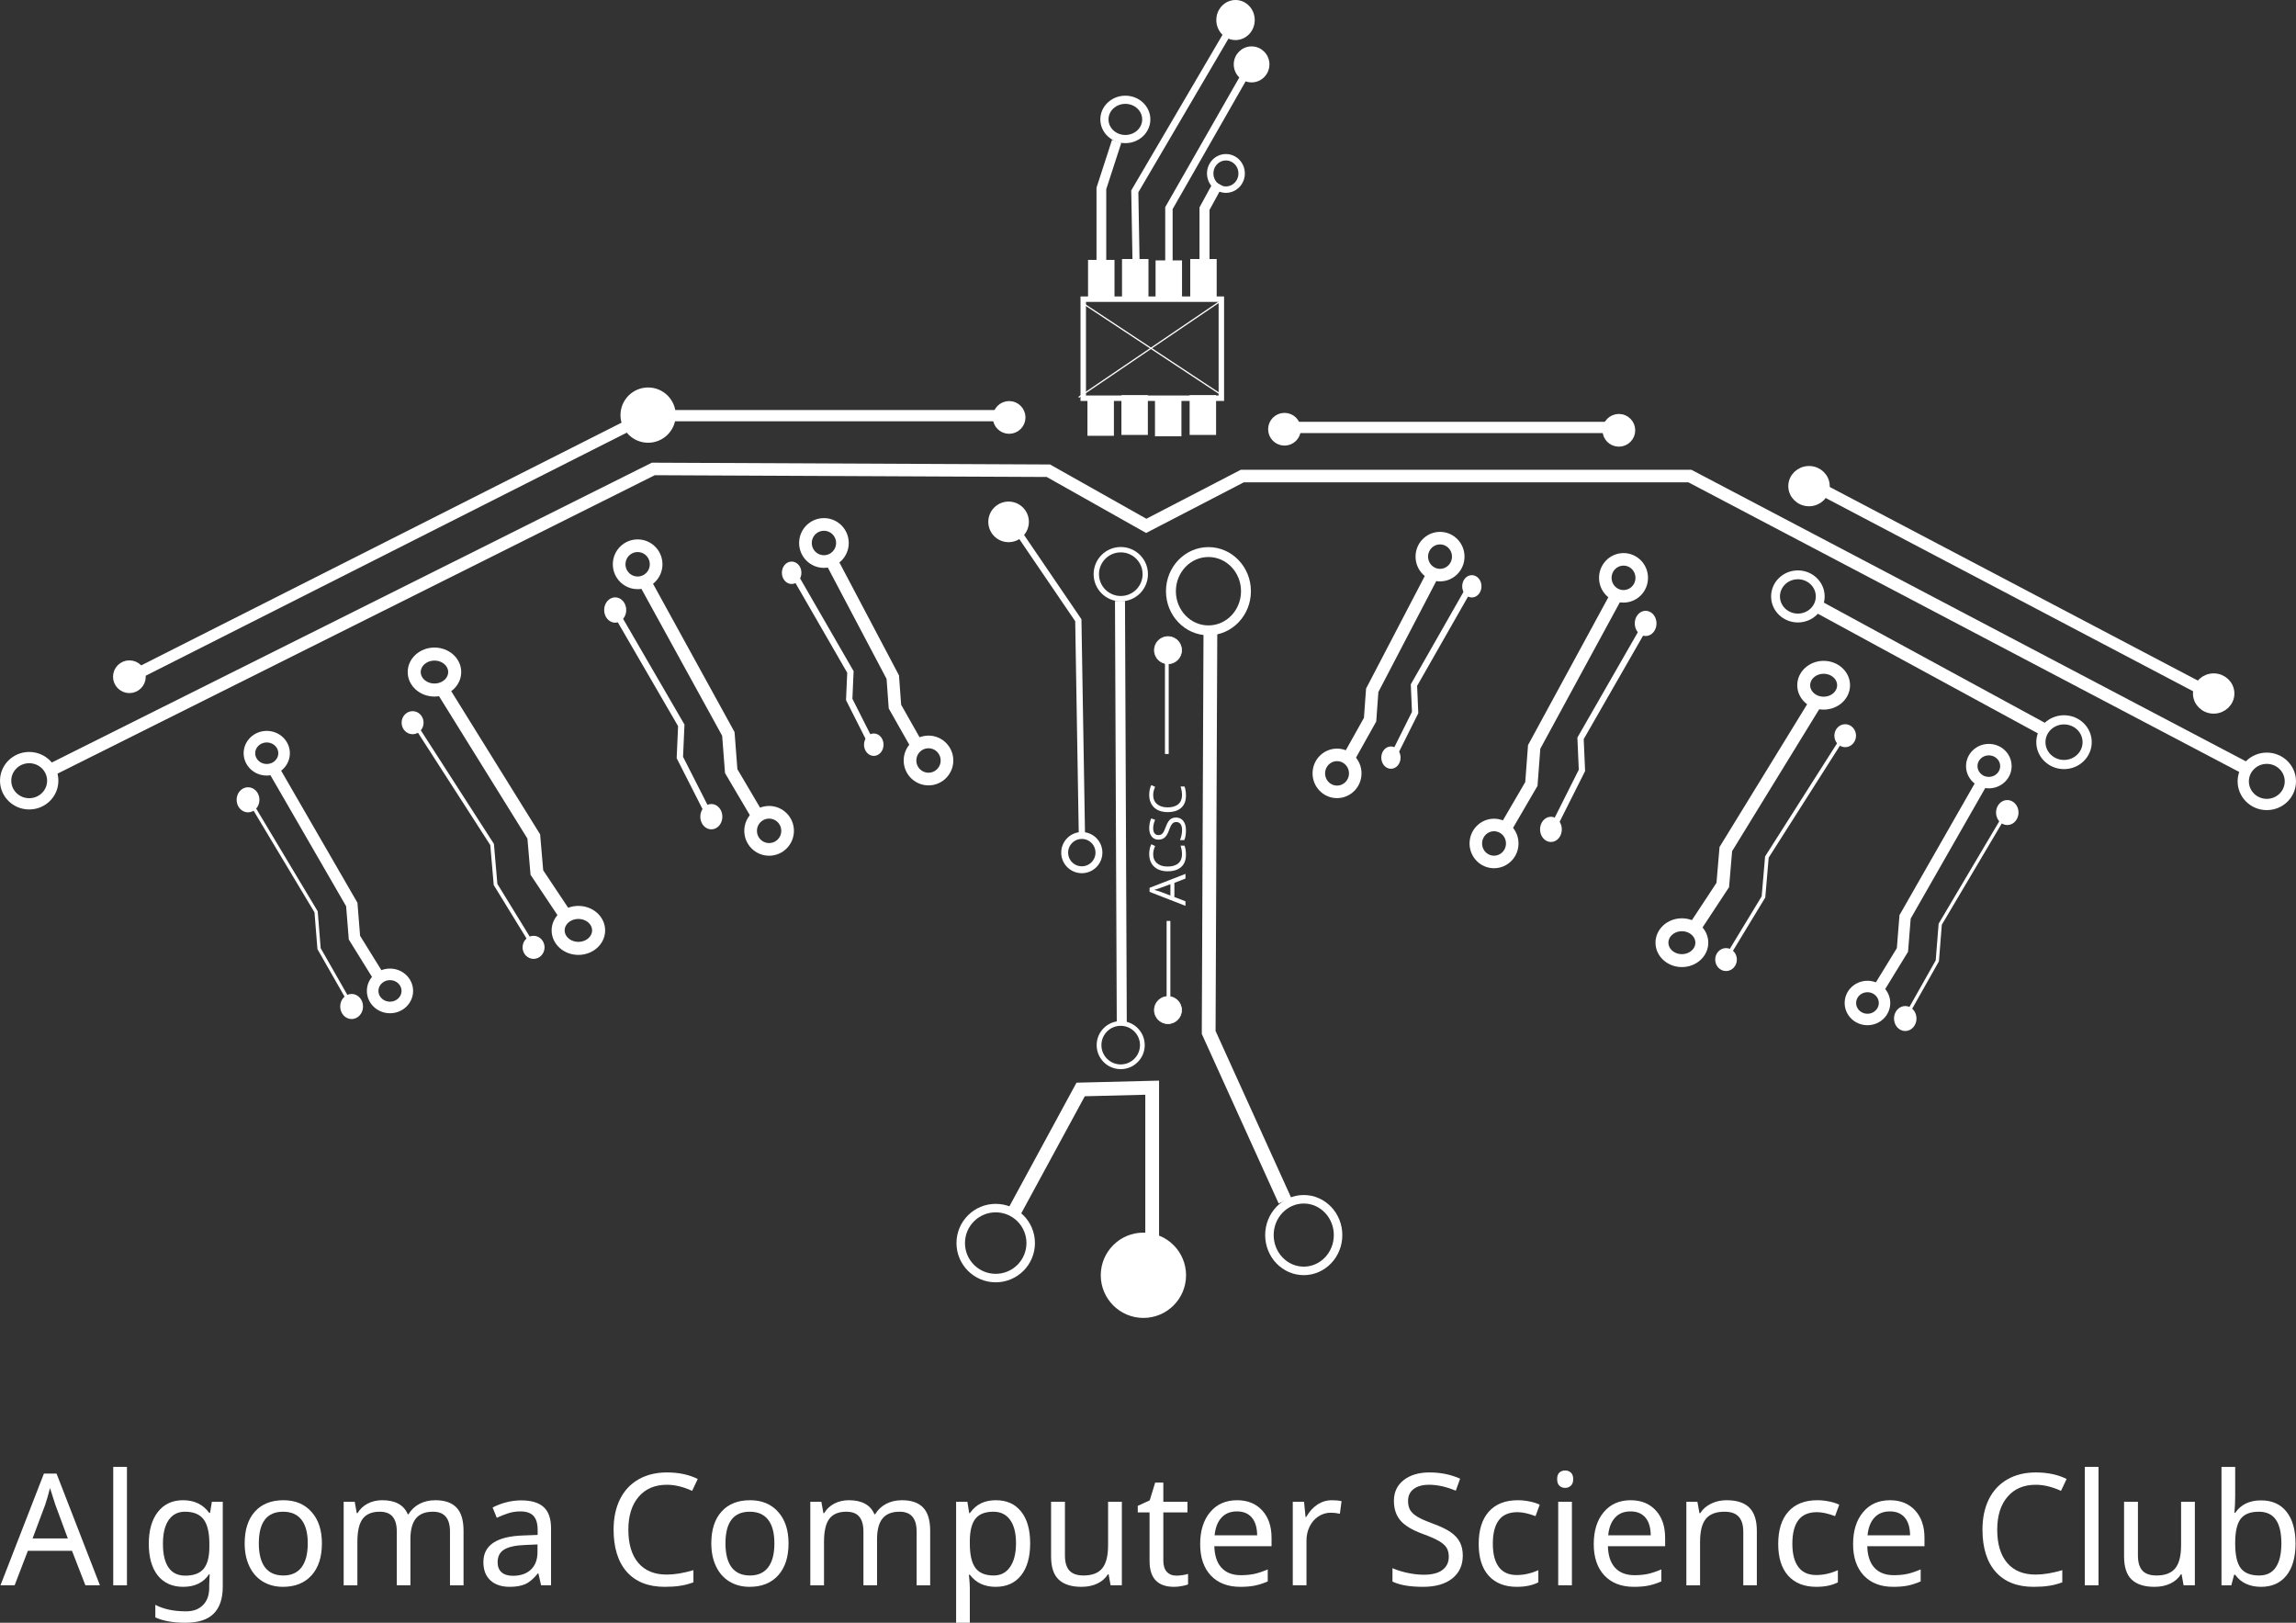 <?xml version="1.0" encoding="UTF-8" standalone="no"?>
<!-- Created with Inkscape (http://www.inkscape.org/) -->

<svg
   xmlns:osb="http://www.openswatchbook.org/uri/2009/osb"
   xmlns:dc="http://purl.org/dc/elements/1.1/"
   xmlns:cc="http://creativecommons.org/ns#"
   xmlns:rdf="http://www.w3.org/1999/02/22-rdf-syntax-ns#"
   xmlns:svg="http://www.w3.org/2000/svg"
   xmlns="http://www.w3.org/2000/svg"
   xmlns:sodipodi="http://sodipodi.sourceforge.net/DTD/sodipodi-0.dtd"
   xmlns:inkscape="http://www.inkscape.org/namespaces/inkscape"
   width="203.988mm"
   height="144.157mm"
   viewBox="0 0 722.792 510.792"
   id="svg2"
   version="1.1"
   inkscape:version="0.91 r13725"
   sodipodi:docname="subtitle.svg"
   inkscape:export-filename="/home/kotori/git/assets/logos/subtitle.png"
   inkscape:export-xdpi="90"
   inkscape:export-ydpi="90">
  <rect x="0" y="0" width="722.792" height="510.792" fill="#333333" stroke="none"/>
  <defs
     id="defs4">
    <linearGradient
       id="linearGradient4337"
       osb:paint="solid">
      <stop
         style="stop-color:#FFFFFF;stop-opacity:1;"
         offset="0"
         id="stop4339" />
    </linearGradient>
  </defs>
  <sodipodi:namedview
     id="base"
     pagecolor="#ffffff"
     bordercolor="#666666"
     borderopacity="1.0"
     inkscape:pageopacity="0.0"
     inkscape:pageshadow="2"
     inkscape:zoom="0.70710678"
     inkscape:cx="439.28614"
     inkscape:cy="152.60319"
     inkscape:document-units="px"
     inkscape:current-layer="text4236"
     showgrid="false"
     inkscape:window-width="1280"
     inkscape:window-height="753"
     inkscape:window-x="0"
     inkscape:window-y="23"
     inkscape:window-maximized="1"
     fit-margin-top="0"
     fit-margin-left="0"
     fit-margin-right="0"
     fit-margin-bottom="0" />
  <g
     inkscape:label="Layer 1"
     inkscape:groupmode="layer"
     id="layer1"
     transform="translate(-10.906,28.891)">
    <path
       style="fill:none;fill-rule:evenodd;stroke:#FFFFFF;stroke-width:3.546;stroke-linecap:butt;stroke-linejoin:miter;stroke-miterlimit:4;stroke-dasharray:none;stroke-opacity:1"
       d="m 53.326,183.56 161.552,-81.62 113.143,0"
       id="path3347"
       inkscape:connector-curvature="0" />
    <path
       style="fill:none;fill-rule:evenodd;stroke:#FFFFFF;stroke-width:3.94;stroke-linecap:butt;stroke-linejoin:miter;stroke-miterlimit:4;stroke-dasharray:none;stroke-opacity:1"
       d="m 27.178,213.338 189.4,-94.62 124.365,0.56 30.806,17.356 30.236,-15.677 140.909,0 175.709,92.38"
       id="path3349"
       inkscape:connector-curvature="0" />
    <path
       style="fill:none;fill-rule:evenodd;stroke:#FFFFFF;stroke-width:3.546;stroke-linecap:butt;stroke-linejoin:miter;stroke-miterlimit:4;stroke-dasharray:none;stroke-opacity:1"
       d="m 415.832,105.655 103.01,0"
       id="path3351"
       inkscape:connector-curvature="0" />
    <path
       style="fill:none;fill-rule:evenodd;stroke:#FFFFFF;stroke-width:3.668;stroke-linecap:butt;stroke-linejoin:miter;stroke-miterlimit:4;stroke-dasharray:none;stroke-opacity:1"
       d="M 581.819,123.785 706.593,189.405"
       id="path3353"
       inkscape:connector-curvature="0" />
    <path
       style="fill:none;fill-rule:evenodd;stroke:#FFFFFF;stroke-width:3.971;stroke-linecap:butt;stroke-linejoin:miter;stroke-miterlimit:4;stroke-dasharray:none;stroke-opacity:1"
       d="m 583.252,162.078 72.179,39.242"
       id="path3355"
       inkscape:connector-curvature="0" />
    <path
       style="fill:none;fill-rule:evenodd;stroke:#FFFFFF;stroke-width:1.97;stroke-linecap:butt;stroke-linejoin:miter;stroke-miterlimit:4;stroke-dasharray:none;stroke-opacity:1"
       d="m 332.354,139.879 18.013,26.456 1.126,67.548"
       id="path3357"
       inkscape:connector-curvature="0" />
    <path
       style="fill:none;fill-rule:evenodd;stroke:#FFFFFF;stroke-width:3.152;stroke-linecap:butt;stroke-linejoin:miter;stroke-miterlimit:4;stroke-dasharray:none;stroke-opacity:1"
       d="m 363.483,160.256 0.563,132.844"
       id="path3359"
       inkscape:connector-curvature="0" />
    <path
       style="fill:none;fill-rule:evenodd;stroke:#FFFFFF;stroke-width:4.334;stroke-linecap:butt;stroke-linejoin:miter;stroke-miterlimit:4;stroke-dasharray:none;stroke-opacity:1"
       d="m 329.709,353.443 21.39,-39.403 22.516,-0.563 0,48.409"
       id="path3361"
       inkscape:connector-curvature="0" />
    <path
       style="fill:none;fill-rule:evenodd;stroke:#FFFFFF;stroke-width:1.182;stroke-linecap:butt;stroke-linejoin:miter;stroke-miterlimit:4;stroke-dasharray:none;stroke-opacity:1"
       d="m 378.231,178.044 0,30.396"
       id="path3363"
       inkscape:connector-curvature="0" />
    <path
       style="fill:none;fill-rule:evenodd;stroke:#FFFFFF;stroke-width:4.334;stroke-linecap:butt;stroke-linejoin:miter;stroke-miterlimit:4;stroke-dasharray:none;stroke-opacity:1"
       d="m 391.949,169.136 -0.546,126.949 24.007,52.943"
       id="path3369"
       inkscape:connector-curvature="0" />
    <ellipse
       style="fill:none;fill-opacity:1;fill-rule:evenodd;stroke:#FFFFFF;stroke-width:3.546;stroke-linecap:butt;stroke-linejoin:miter;stroke-miterlimit:4;stroke-dasharray:none;stroke-opacity:1"
       id="path3385"
       cx="724.509"
       cy="217.057"
       rx="7.416"
       ry="7.278" />
    <circle
       style="fill:#FFFFFF;fill-opacity:1;fill-rule:evenodd;stroke:#FFFFFF;stroke-width:3.546;stroke-linecap:butt;stroke-linejoin:miter;stroke-miterlimit:4;stroke-dasharray:none;stroke-opacity:1"
       id="path5587"
       cx="51.637"
       cy="184.123"
       r="3.377" />
    <circle
       style="fill:#FFFFFF;fill-opacity:1;fill-rule:evenodd;stroke:#FFFFFF;stroke-width:5.988;stroke-linecap:butt;stroke-linejoin:miter;stroke-miterlimit:4;stroke-dasharray:none;stroke-opacity:1"
       id="path5587-4"
       cx="214.934"
       cy="101.771"
       r="5.703" />
    <circle
       style="fill:#FFFFFF;fill-opacity:1;fill-rule:evenodd;stroke:#FFFFFF;stroke-width:3.546;stroke-linecap:butt;stroke-linejoin:miter;stroke-miterlimit:4;stroke-dasharray:none;stroke-opacity:1"
       id="path5587-4-2"
       cx="328.583"
       cy="102.503"
       r="3.377" />
    <circle
       style="fill:#FFFFFF;fill-opacity:1;fill-rule:evenodd;stroke:#FFFFFF;stroke-width:3.546;stroke-linecap:butt;stroke-linejoin:miter;stroke-miterlimit:4;stroke-dasharray:none;stroke-opacity:1"
       id="path5587-4-2-2"
       cx="415.269"
       cy="106.218"
       r="3.377" />
    <circle
       style="fill:#FFFFFF;fill-opacity:1;fill-rule:evenodd;stroke:#FFFFFF;stroke-width:3.546;stroke-linecap:butt;stroke-linejoin:miter;stroke-miterlimit:4;stroke-dasharray:none;stroke-opacity:1"
       id="path5587-4-2-2-7"
       cx="520.531"
       cy="106.556"
       r="3.377" />
    <ellipse
       style="fill:#FFFFFF;fill-opacity:1;fill-rule:evenodd;stroke:#FFFFFF;stroke-width:3.668;stroke-linecap:butt;stroke-linejoin:miter;stroke-miterlimit:4;stroke-dasharray:none;stroke-opacity:1"
       id="path5587-4-2-2-7-6"
       cx="580.393"
       cy="124.128"
       rx="4.688"
       ry="4.502" />
    <ellipse
       style="fill:#FFFFFF;fill-opacity:1;fill-rule:evenodd;stroke:#FFFFFF;stroke-width:3.668;stroke-linecap:butt;stroke-linejoin:miter;stroke-miterlimit:4;stroke-dasharray:none;stroke-opacity:1"
       id="path5587-4-2-2-7-6-0"
       cx="707.781"
       cy="189.405"
       rx="4.688"
       ry="4.502" />
    <circle
       style="fill:#FFFFFF;fill-opacity:1;fill-rule:evenodd;stroke:#FFFFFF;stroke-width:0.704px;stroke-linecap:butt;stroke-linejoin:miter;stroke-opacity:1"
       id="path5587-4-2-2-7-6-0-8"
       cx="328.414"
       cy="135.376"
       r="6.037" />
    <circle
       style="fill:#FFFFFF;fill-opacity:1;fill-rule:evenodd;stroke:#FFFFFF;stroke-width:1.48px;stroke-linecap:butt;stroke-linejoin:miter;stroke-opacity:1"
       id="path5587-4-2-2-7-6-0-8-7"
       cx="370.857"
       cy="372.525"
       r="12.685" />
    <circle
       style="fill:none;fill-opacity:1;fill-rule:evenodd;stroke:#FFFFFF;stroke-width:2.672;stroke-linecap:butt;stroke-linejoin:miter;stroke-miterlimit:4;stroke-dasharray:none;stroke-opacity:1"
       id="path3385-5"
       cx="324.361"
       cy="362.393"
       r="11.013" />
    <ellipse
       style="fill:none;fill-opacity:1;fill-rule:evenodd;stroke:#FFFFFF;stroke-width:2.678;stroke-linecap:butt;stroke-linejoin:miter;stroke-miterlimit:4;stroke-dasharray:none;stroke-opacity:1"
       id="path3385-5-3"
       cx="421.333"
       cy="359.875"
       rx="10.804"
       ry="11.272" />
    <circle
       style="fill:none;fill-opacity:1;fill-rule:evenodd;stroke:#FFFFFF;stroke-width:1.493;stroke-linecap:butt;stroke-linejoin:miter;stroke-miterlimit:4;stroke-dasharray:none;stroke-opacity:1"
       id="path3385-5-4"
       cx="363.708"
       cy="300.08"
       r="6.82" />
    <circle
       style="fill:none;fill-opacity:1;fill-rule:evenodd;stroke:#FFFFFF;stroke-width:1.687;stroke-linecap:butt;stroke-linejoin:miter;stroke-miterlimit:4;stroke-dasharray:none;stroke-opacity:1"
       id="path3385-5-4-3"
       cx="363.736"
       cy="151.841"
       r="7.708" />
    <ellipse
       style="fill:none;fill-opacity:1;fill-rule:evenodd;stroke:#FFFFFF;stroke-width:3.116;stroke-linecap:butt;stroke-linejoin:miter;stroke-miterlimit:4;stroke-dasharray:none;stroke-opacity:1"
       id="path3385-5-4-3-3"
       cx="391.332"
       cy="157.204"
       rx="11.812"
       ry="12.325" />
    <circle
       style="fill:none;fill-opacity:1;fill-rule:evenodd;stroke:#FFFFFF;stroke-width:2.173;stroke-linecap:butt;stroke-linejoin:miter;stroke-miterlimit:4;stroke-dasharray:none;stroke-opacity:1"
       id="path3385-5-4-3-3-1"
       cx="351.465"
       cy="239.484"
       r="5.392" />
    <ellipse
       style="fill:none;fill-opacity:1;fill-rule:evenodd;stroke:#FFFFFF;stroke-width:2.788;stroke-linecap:butt;stroke-linejoin:miter;stroke-miterlimit:4;stroke-dasharray:none;stroke-opacity:1"
       id="path3385-5-4-3-3-1-0"
       cx="576.887"
       cy="158.845"
       rx="7.037"
       ry="6.798" />
    <ellipse
       style="fill:none;fill-opacity:1;fill-rule:evenodd;stroke:#FFFFFF;stroke-width:2.886;stroke-linecap:butt;stroke-linejoin:miter;stroke-miterlimit:4;stroke-dasharray:none;stroke-opacity:1"
       id="path3385-5-4-3-3-1-0-3"
       cx="660.668"
       cy="204.724"
       rx="7.284"
       ry="7.036" />
    <circle
       style="fill:#FFFFFF;fill-opacity:1;fill-rule:evenodd;stroke:#FFFFFF;stroke-width:0.23px;stroke-linecap:butt;stroke-linejoin:miter;stroke-opacity:1"
       id="path3385-5-4-3-3-1-0-3-1-1-5-4"
       cx="378.596"
       cy="175.764"
       r="4.275" />
    <path
       style="fill:none;fill-rule:evenodd;stroke:#FFFFFF;stroke-width:1.172;stroke-linecap:butt;stroke-linejoin:miter;stroke-miterlimit:4;stroke-dasharray:none;stroke-opacity:1"
       d="m 177.789,267.243 -10.881,-17.736 -1.088,-12.587 -23.939,-37.188"
       id="path6006"
       inkscape:connector-curvature="0" />
    <ellipse
       style="fill:#FFFFFF;fill-opacity:1;fill-rule:evenodd;stroke:#FFFFFF;stroke-width:0.391px;stroke-linecap:butt;stroke-linejoin:miter;stroke-opacity:1"
       id="path5587-5-2"
       cx="140.793"
       cy="198.588"
       rx="3.264"
       ry="3.433" />
    <ellipse
       style="fill:#FFFFFF;fill-opacity:1;fill-rule:evenodd;stroke:#FFFFFF;stroke-width:0.391px;stroke-linecap:butt;stroke-linejoin:miter;stroke-opacity:1"
       id="path5587-5-2-5"
       cx="178.877"
       cy="269.302"
       rx="3.264"
       ry="3.433" />
    <path
       style="fill:none;fill-rule:evenodd;stroke:#FFFFFF;stroke-width:3.977;stroke-linecap:butt;stroke-linejoin:miter;stroke-miterlimit:4;stroke-dasharray:none;stroke-opacity:1"
       d="m 213.859,154.213 26.338,47.912 0.893,11.712 8.482,14.373"
       id="path6000-3"
       inkscape:connector-curvature="0" />
    <path
       style="fill:none;fill-rule:evenodd;stroke:#FFFFFF;stroke-width:1.989;stroke-linecap:butt;stroke-linejoin:miter;stroke-miterlimit:4;stroke-dasharray:none;stroke-opacity:1"
       d="m 233.857,227.113 -8.928,-17.568 0.446,-10.115 -20.088,-34.603"
       id="path6002-3"
       inkscape:connector-curvature="0" />
    <ellipse
       style="fill:#FFFFFF;fill-opacity:1;fill-rule:evenodd;stroke:#FFFFFF;stroke-width:1.591;stroke-linecap:butt;stroke-linejoin:miter;stroke-miterlimit:4;stroke-dasharray:none;stroke-opacity:1"
       id="path5587-5-4"
       cx="204.573"
       cy="163.124"
       rx="2.678"
       ry="3.194" />
    <ellipse
       style="fill:#FFFFFF;fill-opacity:1;fill-rule:evenodd;stroke:#FFFFFF;stroke-width:1.591;stroke-linecap:butt;stroke-linejoin:miter;stroke-miterlimit:4;stroke-dasharray:none;stroke-opacity:1"
       id="path5587-5-8-3"
       cx="234.839"
       cy="228.177"
       rx="2.678"
       ry="3.194" />
    <ellipse
       style="fill:none;fill-opacity:1;fill-rule:evenodd;stroke:#FFFFFF;stroke-width:3.987;stroke-linecap:butt;stroke-linejoin:miter;stroke-miterlimit:4;stroke-dasharray:none;stroke-opacity:1"
       id="path3385-5-4-3-3-1-0-3-1-8-1-8"
       cx="211.639"
       cy="148.727"
       rx="5.819"
       ry="5.839" />
    <path
       style="fill:none;fill-rule:evenodd;stroke:#FFFFFF;stroke-width:3.977;stroke-linecap:butt;stroke-linejoin:miter;stroke-miterlimit:4;stroke-dasharray:none;stroke-opacity:1"
       d="m 271.936,146.317 20.023,37.936 0.679,9.273 6.448,11.381"
       id="path6000-3-0"
       inkscape:connector-curvature="0" />
    <path
       style="fill:none;fill-rule:evenodd;stroke:#FFFFFF;stroke-width:1.989;stroke-linecap:butt;stroke-linejoin:miter;stroke-miterlimit:4;stroke-dasharray:none;stroke-opacity:1"
       d="m 285.841,206.319 -7.598,-15.043 0.38,-8.661 -17.096,-29.631"
       id="path6002-3-2"
       inkscape:connector-curvature="0" />
    <ellipse
       style="fill:#FFFFFF;fill-opacity:1;fill-rule:evenodd;stroke:#FFFFFF;stroke-width:1.591;stroke-linecap:butt;stroke-linejoin:miter;stroke-miterlimit:4;stroke-dasharray:none;stroke-opacity:1"
       id="path5587-5-4-9"
       cx="260.12"
       cy="151.403"
       rx="2.279"
       ry="2.735" />
    <ellipse
       style="fill:#FFFFFF;fill-opacity:1;fill-rule:evenodd;stroke:#FFFFFF;stroke-width:1.591;stroke-linecap:butt;stroke-linejoin:miter;stroke-miterlimit:4;stroke-dasharray:none;stroke-opacity:1"
       id="path5587-5-8-3-9"
       cx="285.977"
       cy="205.511"
       rx="2.279"
       ry="2.735" />
    <path
       style="fill:none;fill-rule:evenodd;stroke:#FFFFFF;stroke-width:1.716;stroke-linecap:butt;stroke-linejoin:miter;stroke-miterlimit:4;stroke-dasharray:none;stroke-opacity:1"
       d="m 351.916,67.951 0,28.504 43.477,0 0,-31.176 -43.477,0 0,24.941"
       id="path6460"
       inkscape:connector-curvature="0" />
    <rect
       style="fill:#FFFFFF;fill-opacity:1"
       id="rect6462-1"
       width="8.327"
       height="12.517"
       x="353.427"
       y="52.919" />
    <ellipse
       style="fill:none;fill-opacity:1;fill-rule:evenodd;stroke:#FFFFFF;stroke-width:3.546;stroke-linecap:butt;stroke-linejoin:miter;stroke-miterlimit:4;stroke-dasharray:none;stroke-opacity:1"
       id="path3385-0"
       cx="20.096"
       cy="216.852"
       rx="7.416"
       ry="7.278" />
    <ellipse
       style="fill:none;fill-opacity:1;fill-rule:evenodd;stroke:#FFFFFF;stroke-width:3.987;stroke-linecap:butt;stroke-linejoin:miter;stroke-miterlimit:4;stroke-dasharray:none;stroke-opacity:1"
       id="path3385-5-4-3-3-1-0-3-1-8-1-8-2"
       cx="253.026"
       cy="232.63"
       rx="5.819"
       ry="5.839" />
    <ellipse
       style="fill:none;fill-opacity:1;fill-rule:evenodd;stroke:#FFFFFF;stroke-width:3.987;stroke-linecap:butt;stroke-linejoin:miter;stroke-miterlimit:4;stroke-dasharray:none;stroke-opacity:1"
       id="path3385-5-4-3-3-1-0-3-1-8-1-8-2-7"
       cx="303.203"
       cy="210.488"
       rx="5.819"
       ry="5.839" />
    <ellipse
       style="fill:none;fill-opacity:1;fill-rule:evenodd;stroke:#FFFFFF;stroke-width:3.987;stroke-linecap:butt;stroke-linejoin:miter;stroke-miterlimit:4;stroke-dasharray:none;stroke-opacity:1"
       id="path3385-5-4-3-3-1-0-3-1-8-1-8-4"
       cx="270.285"
       cy="142.027"
       rx="5.819"
       ry="5.839" />
    <path
       style="fill:none;fill-rule:evenodd;stroke:#FFFFFF;stroke-width:4.097;stroke-linecap:butt;stroke-linejoin:miter;stroke-miterlimit:4;stroke-dasharray:none;stroke-opacity:1"
       d="m 150.107,187.968 28.833,46.436 0.977,11.351 9.285,13.931"
       id="path6000-3-3"
       inkscape:connector-curvature="0" />
    <ellipse
       style="fill:none;fill-opacity:1;fill-rule:evenodd;stroke:#FFFFFF;stroke-width:4.106;stroke-linecap:butt;stroke-linejoin:miter;stroke-miterlimit:4;stroke-dasharray:none;stroke-opacity:1"
       id="path3385-5-4-3-3-1-0-3-1-8-1-8-5"
       cx="147.677"
       cy="182.65"
       rx="6.37"
       ry="5.659" />
    <ellipse
       style="fill:none;fill-opacity:1;fill-rule:evenodd;stroke:#FFFFFF;stroke-width:4.106;stroke-linecap:butt;stroke-linejoin:miter;stroke-miterlimit:4;stroke-dasharray:none;stroke-opacity:1"
       id="path3385-5-4-3-3-1-0-3-1-8-1-8-2-4"
       cx="192.984"
       cy="263.97"
       rx="6.37"
       ry="5.659" />
    <path
       style="fill:none;fill-rule:evenodd;stroke:#FFFFFF;stroke-width:1.04;stroke-linecap:butt;stroke-linejoin:miter;stroke-miterlimit:4;stroke-dasharray:none;stroke-opacity:1"
       d="M 120.664,286.027 111.347,269.71 110.416,258.13 89.919,223.916"
       id="path6006-5"
       inkscape:connector-curvature="0" />
    <ellipse
       style="fill:#FFFFFF;fill-opacity:1;fill-rule:evenodd;stroke:#FFFFFF;stroke-width:1.591;stroke-linecap:butt;stroke-linejoin:miter;stroke-miterlimit:4;stroke-dasharray:none;stroke-opacity:1"
       id="path5587-5-2-79"
       cx="88.987"
       cy="222.863"
       rx="2.795"
       ry="3.158" />
    <ellipse
       style="fill:#FFFFFF;fill-opacity:1;fill-rule:evenodd;stroke:#FFFFFF;stroke-width:1.591;stroke-linecap:butt;stroke-linejoin:miter;stroke-miterlimit:4;stroke-dasharray:none;stroke-opacity:1"
       id="path5587-5-2-5-7"
       cx="121.596"
       cy="287.922"
       rx="2.795"
       ry="3.158" />
    <path
       style="fill:none;fill-rule:evenodd;stroke:#FFFFFF;stroke-width:3.636;stroke-linecap:butt;stroke-linejoin:miter;stroke-miterlimit:4;stroke-dasharray:none;stroke-opacity:1"
       d="m 96.963,213.092 24.687,42.723 0.837,10.443 7.95,12.817"
       id="path6000-3-3-5"
       inkscape:connector-curvature="0" />
    <ellipse
       style="fill:none;fill-opacity:1;fill-rule:evenodd;stroke:#FFFFFF;stroke-width:3.645;stroke-linecap:butt;stroke-linejoin:miter;stroke-miterlimit:4;stroke-dasharray:none;stroke-opacity:1"
       id="path3385-5-4-3-3-1-0-3-1-8-1-8-5-9"
       cx="94.882"
       cy="208.2"
       rx="5.454"
       ry="5.207" />
    <ellipse
       style="fill:none;fill-opacity:1;fill-rule:evenodd;stroke:#FFFFFF;stroke-width:3.645;stroke-linecap:butt;stroke-linejoin:miter;stroke-miterlimit:4;stroke-dasharray:none;stroke-opacity:1"
       id="path3385-5-4-3-3-1-0-3-1-8-1-8-2-4-9"
       cx="133.675"
       cy="283.017"
       rx="5.454"
       ry="5.207" />
    <path
       style="fill:none;fill-rule:evenodd;stroke:#FFFFFF;stroke-width:1.161;stroke-linecap:butt;stroke-linejoin:miter;stroke-miterlimit:4;stroke-dasharray:none;stroke-opacity:1"
       d="m 555.341,271.098 10.717,-17.674 1.072,-12.543 23.579,-37.059"
       id="path6006-0"
       inkscape:connector-curvature="0" />
    <ellipse
       style="fill:#FFFFFF;fill-opacity:1;fill-rule:evenodd;stroke:#FFFFFF;stroke-width:0.387px;stroke-linecap:butt;stroke-linejoin:miter;stroke-opacity:1"
       id="path5587-5-2-9"
       cx="-591.78"
       cy="202.682"
       rx="3.215"
       ry="3.421"
       transform="scale(-1,1)" />
    <ellipse
       style="fill:#FFFFFF;fill-opacity:1;fill-rule:evenodd;stroke:#FFFFFF;stroke-width:0.387px;stroke-linecap:butt;stroke-linejoin:miter;stroke-opacity:1"
       id="path5587-5-2-5-8"
       cx="-554.269"
       cy="273.151"
       rx="3.215"
       ry="3.421"
       transform="scale(-1,1)" />
    <path
       style="fill:none;fill-rule:evenodd;stroke:#FFFFFF;stroke-width:3.94;stroke-linecap:butt;stroke-linejoin:miter;stroke-miterlimit:4;stroke-dasharray:none;stroke-opacity:1"
       d="m 519.813,158.461 -25.942,47.746 -0.879,11.671 -8.354,14.324"
       id="path6000-3-1"
       inkscape:connector-curvature="0" />
    <path
       style="fill:none;fill-rule:evenodd;stroke:#FFFFFF;stroke-width:1.97;stroke-linecap:butt;stroke-linejoin:miter;stroke-miterlimit:4;stroke-dasharray:none;stroke-opacity:1"
       d="m 500.116,231.108 8.794,-17.507 -0.44,-10.08 19.786,-34.483"
       id="path6002-3-9"
       inkscape:connector-curvature="0" />
    <ellipse
       style="fill:#FFFFFF;fill-opacity:1;fill-rule:evenodd;stroke:#FFFFFF;stroke-width:1.576;stroke-linecap:butt;stroke-linejoin:miter;stroke-miterlimit:4;stroke-dasharray:none;stroke-opacity:1"
       id="path5587-5-4-6"
       cx="-528.959"
       cy="167.341"
       rx="2.638"
       ry="3.183"
       transform="scale(-1,1)" />
    <ellipse
       style="fill:#FFFFFF;fill-opacity:1;fill-rule:evenodd;stroke:#FFFFFF;stroke-width:1.576;stroke-linecap:butt;stroke-linejoin:miter;stroke-miterlimit:4;stroke-dasharray:none;stroke-opacity:1"
       id="path5587-5-8-3-0"
       cx="-499.149"
       cy="232.169"
       rx="2.638"
       ry="3.183"
       transform="scale(-1,1)" />
    <ellipse
       style="fill:none;fill-opacity:1;fill-rule:evenodd;stroke:#FFFFFF;stroke-width:3.95;stroke-linecap:butt;stroke-linejoin:miter;stroke-miterlimit:4;stroke-dasharray:none;stroke-opacity:1"
       id="path3385-5-4-3-3-1-0-3-1-8-1-8-6"
       cx="-521.999"
       cy="152.994"
       rx="5.732"
       ry="5.819"
       transform="scale(-1,1)" />
    <path
       style="fill:none;fill-rule:evenodd;stroke:#FFFFFF;stroke-width:3.94;stroke-linecap:butt;stroke-linejoin:miter;stroke-miterlimit:4;stroke-dasharray:none;stroke-opacity:1"
       d="m 462.61,150.592 -19.722,37.804 -0.669,9.241 -6.351,11.341"
       id="path6000-3-0-3"
       inkscape:connector-curvature="0" />
    <path
       style="fill:none;fill-rule:evenodd;stroke:#FFFFFF;stroke-width:1.97;stroke-linecap:butt;stroke-linejoin:miter;stroke-miterlimit:4;stroke-dasharray:none;stroke-opacity:1"
       d="m 448.914,210.386 7.484,-14.991 -0.374,-8.631 16.838,-29.528"
       id="path6002-3-2-7"
       inkscape:connector-curvature="0" />
    <ellipse
       style="fill:#FFFFFF;fill-opacity:1;fill-rule:evenodd;stroke:#FFFFFF;stroke-width:1.576;stroke-linecap:butt;stroke-linejoin:miter;stroke-miterlimit:4;stroke-dasharray:none;stroke-opacity:1"
       id="path5587-5-4-9-1"
       cx="-474.247"
       cy="155.66"
       rx="2.245"
       ry="2.726"
       transform="scale(-1,1)" />
    <ellipse
       style="fill:#FFFFFF;fill-opacity:1;fill-rule:evenodd;stroke:#FFFFFF;stroke-width:1.576;stroke-linecap:butt;stroke-linejoin:miter;stroke-miterlimit:4;stroke-dasharray:none;stroke-opacity:1"
       id="path5587-5-8-3-9-7"
       cx="-448.779"
       cy="209.581"
       rx="2.245"
       ry="2.726"
       transform="scale(-1,1)" />
    <ellipse
       style="fill:none;fill-opacity:1;fill-rule:evenodd;stroke:#FFFFFF;stroke-width:3.95;stroke-linecap:butt;stroke-linejoin:miter;stroke-miterlimit:4;stroke-dasharray:none;stroke-opacity:1"
       id="path3385-5-4-3-3-1-0-3-1-8-1-8-2-3"
       cx="-481.235"
       cy="236.606"
       rx="5.732"
       ry="5.819"
       transform="scale(-1,1)" />
    <ellipse
       style="fill:none;fill-opacity:1;fill-rule:evenodd;stroke:#FFFFFF;stroke-width:3.95;stroke-linecap:butt;stroke-linejoin:miter;stroke-miterlimit:4;stroke-dasharray:none;stroke-opacity:1"
       id="path3385-5-4-3-3-1-0-3-1-8-1-8-2-7-0"
       cx="-431.812"
       cy="214.541"
       rx="5.732"
       ry="5.819"
       transform="scale(-1,1)" />
    <ellipse
       style="fill:none;fill-opacity:1;fill-rule:evenodd;stroke:#FFFFFF;stroke-width:3.95;stroke-linecap:butt;stroke-linejoin:miter;stroke-miterlimit:4;stroke-dasharray:none;stroke-opacity:1"
       id="path3385-5-4-3-3-1-0-3-1-8-1-8-4-0"
       cx="-464.235"
       cy="146.317"
       rx="5.732"
       ry="5.819"
       transform="scale(-1,1)" />
    <path
       style="fill:none;fill-rule:evenodd;stroke:#FFFFFF;stroke-width:4.059;stroke-linecap:butt;stroke-linejoin:miter;stroke-miterlimit:4;stroke-dasharray:none;stroke-opacity:1"
       d="m 582.605,192.098 -28.399,46.275 -0.963,11.312 -9.145,13.883"
       id="path6000-3-3-7"
       inkscape:connector-curvature="0" />
    <ellipse
       style="fill:none;fill-opacity:1;fill-rule:evenodd;stroke:#FFFFFF;stroke-width:4.068;stroke-linecap:butt;stroke-linejoin:miter;stroke-miterlimit:4;stroke-dasharray:none;stroke-opacity:1"
       id="path3385-5-4-3-3-1-0-3-1-8-1-8-5-5"
       cx="-584.999"
       cy="186.799"
       rx="6.275"
       ry="5.64"
       transform="scale(-1,1)" />
    <ellipse
       style="fill:none;fill-opacity:1;fill-rule:evenodd;stroke:#FFFFFF;stroke-width:4.068;stroke-linecap:butt;stroke-linejoin:miter;stroke-miterlimit:4;stroke-dasharray:none;stroke-opacity:1"
       id="path3385-5-4-3-3-1-0-3-1-8-1-8-2-4-7"
       cx="-540.373"
       cy="267.837"
       rx="6.275"
       ry="5.64"
       transform="scale(-1,1)" />
    <path
       style="fill:none;fill-rule:evenodd;stroke:#FFFFFF;stroke-width:1.03;stroke-linecap:butt;stroke-linejoin:miter;stroke-miterlimit:4;stroke-dasharray:none;stroke-opacity:1"
       d="m 611.606,289.818 9.176,-16.261 0.918,-11.54 20.188,-34.095"
       id="path6006-5-7"
       inkscape:connector-curvature="0" />
    <ellipse
       style="fill:#FFFFFF;fill-opacity:1;fill-rule:evenodd;stroke:#FFFFFF;stroke-width:1.576;stroke-linecap:butt;stroke-linejoin:miter;stroke-miterlimit:4;stroke-dasharray:none;stroke-opacity:1"
       id="path5587-5-2-79-3"
       cx="-642.806"
       cy="226.873"
       rx="2.753"
       ry="3.147"
       transform="scale(-1,1)" />
    <ellipse
       style="fill:#FFFFFF;fill-opacity:1;fill-rule:evenodd;stroke:#FFFFFF;stroke-width:1.576;stroke-linecap:butt;stroke-linejoin:miter;stroke-miterlimit:4;stroke-dasharray:none;stroke-opacity:1"
       id="path5587-5-2-5-7-9"
       cx="-610.688"
       cy="291.706"
       rx="2.753"
       ry="3.147"
       transform="scale(-1,1)" />
    <path
       style="fill:none;fill-rule:evenodd;stroke:#FFFFFF;stroke-width:3.602;stroke-linecap:butt;stroke-linejoin:miter;stroke-miterlimit:4;stroke-dasharray:none;stroke-opacity:1"
       d="m 634.951,217.136 -24.316,42.575 -0.824,10.407 -7.83,12.772"
       id="path6000-3-3-5-2"
       inkscape:connector-curvature="0" />
    <ellipse
       style="fill:none;fill-opacity:1;fill-rule:evenodd;stroke:#FFFFFF;stroke-width:3.611;stroke-linecap:butt;stroke-linejoin:miter;stroke-miterlimit:4;stroke-dasharray:none;stroke-opacity:1"
       id="path3385-5-4-3-3-1-0-3-1-8-1-8-5-9-7"
       cx="-637"
       cy="212.261"
       rx="5.372"
       ry="5.189"
       transform="scale(-1,1)" />
    <ellipse
       style="fill:none;fill-opacity:1;fill-rule:evenodd;stroke:#FFFFFF;stroke-width:3.611;stroke-linecap:butt;stroke-linejoin:miter;stroke-miterlimit:4;stroke-dasharray:none;stroke-opacity:1"
       id="path3385-5-4-3-3-1-0-3-1-8-1-8-2-4-9-3"
       cx="-598.791"
       cy="286.818"
       rx="5.372"
       ry="5.189"
       transform="scale(-1,1)" />
    <rect
       style="fill:#FFFFFF;fill-opacity:1"
       id="rect6462-1-4"
       width="8.327"
       height="12.517"
       x="364.12"
       y="52.642" />
    <rect
       style="fill:#FFFFFF;fill-opacity:1"
       id="rect6462-1-7"
       width="8.327"
       height="12.517"
       x="374.687"
       y="53.076" />
    <rect
       style="fill:#FFFFFF;fill-opacity:1"
       id="rect6462-1-90"
       width="8.327"
       height="12.517"
       x="385.596"
       y="52.642" />
    <rect
       style="fill:#FFFFFF;fill-opacity:1"
       id="rect6462-1-5"
       width="8.327"
       height="12.517"
       x="353.24"
       y="95.769" />
    <rect
       style="fill:#FFFFFF;fill-opacity:1"
       id="rect6462-1-4-7"
       width="8.327"
       height="12.517"
       x="363.932"
       y="95.493" />
    <rect
       style="fill:#FFFFFF;fill-opacity:1"
       id="rect6462-1-7-1"
       width="8.327"
       height="12.517"
       x="374.5"
       y="95.926" />
    <rect
       style="fill:#FFFFFF;fill-opacity:1"
       id="rect6462-1-90-3"
       width="8.327"
       height="12.517"
       x="385.408"
       y="95.493" />
    <path
       style="fill:none;fill-rule:evenodd;stroke:#FFFFFF;stroke-width:2.332;stroke-linecap:butt;stroke-linejoin:miter;stroke-miterlimit:4;stroke-dasharray:none;stroke-opacity:1"
       d="m 378.89,57.972 0,-21.349 24.014,-42.031"
       id="path4570"
       inkscape:connector-curvature="0" />
    <path
       style="fill:none;fill-rule:evenodd;stroke:#FFFFFF;stroke-width:2.227;stroke-linecap:butt;stroke-linejoin:miter;stroke-miterlimit:4;stroke-dasharray:none;stroke-opacity:1"
       d="m 368.617,57.975 -0.471,-26.63 29.677,-50.598"
       id="path4572"
       inkscape:connector-curvature="0" />
    <path
       style="fill:none;fill-rule:evenodd;stroke:#FFFFFF;stroke-width:3.067;stroke-linecap:butt;stroke-linejoin:miter;stroke-miterlimit:4;stroke-dasharray:none;stroke-opacity:1"
       d="m 357.624,58.73 0,-28.303 4.815,-14.825"
       id="path4574"
       inkscape:connector-curvature="0" />
    <path
       style="fill:none;fill-rule:evenodd;stroke:#FFFFFF;stroke-width:3.152;stroke-linecap:butt;stroke-linejoin:miter;stroke-miterlimit:4;stroke-dasharray:none;stroke-opacity:1"
       d="m 390.091,56.651 0,-19.866 4.309,-7.887"
       id="path4580"
       inkscape:connector-curvature="0" />
    <ellipse
       style="fill:none;fill-opacity:1;fill-rule:evenodd;stroke:#FFFFFF;stroke-width:2.024;stroke-linecap:butt;stroke-linejoin:miter;stroke-miterlimit:4;stroke-dasharray:none;stroke-opacity:1"
       id="path3385-5-4-3-3-1-0-3-1-7"
       cx="396.833"
       cy="25.704"
       rx="4.948"
       ry="5.096" />
    <ellipse
       style="fill:#FFFFFF;fill-opacity:1;fill-rule:evenodd;stroke:#FFFFFF;stroke-width:2.072;stroke-linecap:butt;stroke-linejoin:miter;stroke-miterlimit:4;stroke-dasharray:none;stroke-opacity:1"
       id="path3385-5-4-3-3-1-0-3-1-8"
       cx="399.855"
       cy="-22.585"
       rx="5.013"
       ry="5.27" />
    <ellipse
       style="fill:#FFFFFF;fill-opacity:1;fill-rule:evenodd;stroke:#FFFFFF;stroke-width:1.892;stroke-linecap:butt;stroke-linejoin:miter;stroke-miterlimit:4;stroke-dasharray:none;stroke-opacity:1"
       id="path3385-5-4-3-3-1-0-3-1-8-0"
       cx="404.913"
       cy="-8.623"
       rx="4.669"
       ry="4.72" />
    <ellipse
       style="fill:none;fill-opacity:1;fill-rule:evenodd;stroke:#FFFFFF;stroke-width:2.573;stroke-linecap:butt;stroke-linejoin:miter;stroke-miterlimit:4;stroke-dasharray:none;stroke-opacity:1"
       id="path3385-5-4-3-3-1-0-3-1-7-2"
       cx="365.171"
       cy="8.698"
       rx="6.588"
       ry="6.184" />
    <path
       style="fill:none;fill-rule:evenodd;stroke:#FFFFFF;stroke-width:1.182;stroke-linecap:butt;stroke-linejoin:miter;stroke-miterlimit:4;stroke-dasharray:none;stroke-opacity:1"
       d="m 378.753,260.988 0,30.397"
       id="path3363-0"
       inkscape:connector-curvature="0" />
    <circle
       style="fill:#FFFFFF;fill-opacity:1;fill-rule:evenodd;stroke:#FFFFFF;stroke-width:0.23px;stroke-linecap:butt;stroke-linejoin:miter;stroke-opacity:1"
       id="path3385-5-4-3-3-1-0-3-1-1-5-4-4-3"
       cx="378.588"
       cy="289.05"
       r="4.275" />
    <g
       transform="matrix(0,-1,1,0,-1.9209297e-8,0)"
       style="font-style:normal;font-weight:normal;font-size:15.761px;line-height:125%;font-family:sans-serif;letter-spacing:0px;word-spacing:0px;fill:#FFFFFF;fill-opacity:1;stroke:none;stroke-width:1px;stroke-linecap:butt;stroke-linejoin:miter;stroke-opacity:1"
       id="text4692">
      <path
         d="m -247.648,384.097 -1.354,-3.486 -4.464,0 -1.339,3.486 -1.431,0 4.394,-11.298 1.278,0 4.387,11.298 -1.47,0 z m -1.778,-4.741 -1.262,-3.409 -0.539,-1.685 q -0.231,0.924 -0.485,1.685 l -1.278,3.409 3.563,0 z"
         id="path4296"
         inkscape:connector-curvature="0" />
      <path
         d="m -239.975,373.931 q -1.816,0 -2.855,1.216 -1.039,1.216 -1.039,3.325 0,2.178 1.008,3.363 1.008,1.177 2.871,1.177 1.201,0 2.701,-0.446 l 0,1.231 q -0.716,0.262 -1.378,0.354 -0.662,0.1 -1.524,0.1 -2.486,0 -3.833,-1.508 -1.339,-1.516 -1.339,-4.287 0,-1.739 0.639,-3.048 0.646,-1.308 1.87,-2.016 1.231,-0.708 2.894,-0.708 1.785,0 3.109,0.662 l -0.57,1.201 q -1.347,-0.616 -2.555,-0.616 z"
         id="path4298"
         inkscape:connector-curvature="0" />
      <path
         d="m -228.439,381.088 q 0,1.47 -1.062,2.316 -1.062,0.847 -2.955,0.847 -2.001,0 -3.094,-0.531 l 0,-1.354 q 0.716,0.308 1.562,0.485 0.854,0.177 1.593,0.177 1.262,0 1.901,-0.485 0.639,-0.485 0.639,-1.331 0,-0.562 -0.231,-0.924 -0.231,-0.362 -0.777,-0.677 -0.539,-0.316 -1.639,-0.716 -1.562,-0.569 -2.232,-1.339 -0.67,-0.777 -0.67,-2.001 0,-1.316 0.985,-2.093 0.993,-0.777 2.609,-0.777 1.685,0 3.101,0.631 l -0.439,1.216 q -1.447,-0.6 -2.694,-0.6 -1,0 -1.57,0.431 -0.562,0.431 -0.562,1.208 0,0.554 0.215,0.924 0.223,0.362 0.708,0.662 0.493,0.3 1.539,0.685 1.254,0.462 1.87,0.9 0.616,0.431 0.908,1 0.292,0.562 0.292,1.347 z"
         id="path4300"
         inkscape:connector-curvature="0" />
      <path
         d="m -221.351,373.931 q -1.816,0 -2.855,1.216 -1.039,1.216 -1.039,3.325 0,2.178 1.008,3.363 1.008,1.177 2.871,1.177 1.201,0 2.701,-0.446 l 0,1.231 q -0.716,0.262 -1.378,0.354 -0.662,0.1 -1.524,0.1 -2.486,0 -3.833,-1.508 -1.339,-1.516 -1.339,-4.287 0,-1.739 0.639,-3.048 0.646,-1.308 1.87,-2.016 1.231,-0.708 2.894,-0.708 1.785,0 3.109,0.662 l -0.569,1.201 q -1.347,-0.616 -2.555,-0.616 z"
         id="path4302"
         inkscape:connector-curvature="0" />
    </g>
    <path
       style="fill:none;fill-rule:evenodd;stroke:#FFFFFF;stroke-width:0.394px;stroke-linecap:butt;stroke-linejoin:miter;stroke-opacity:1"
       d="m 394.615,66.226 -44.131,29.946"
       id="path4711"
       inkscape:connector-curvature="0" />
    <path
       style="fill:none;fill-rule:evenodd;stroke:#FFFFFF;stroke-width:0.394px;stroke-linecap:butt;stroke-linejoin:miter;stroke-opacity:1"
       d="m 351.272,66.226 44.131,29.158"
       id="path4713"
       inkscape:connector-curvature="0" />
    <g
       style="font-style:normal;font-weight:normal;font-size:10px;line-height:125%;font-family:sans-serif;letter-spacing:0px;word-spacing:0px;fill:#FFFFFF;fill-opacity:1;stroke:none;stroke-width:1px;stroke-linecap:butt;stroke-linejoin:miter;stroke-opacity:1"
       id="text4236">
      <path
         d="m 37.789,470.114 -4.216,-10.852 -13.895,0 -4.168,10.852 -4.456,0 13.679,-35.168 3.977,0 13.655,35.168 -4.576,0 z m -5.534,-14.757 -3.929,-10.613 -1.677,-5.246 q -0.719,2.875 -1.509,5.246 l -3.977,10.613 11.092,0 z"
         style="font-size:49.062px"
         id="path4305"
         inkscape:connector-curvature="0" />
      <path
         d="m 50.869,470.114 -4.312,0 0,-37.276 4.312,0 0,37.276 z"
         style="font-size:49.062px"
         id="path4307"
         inkscape:connector-curvature="0" />
      <path
         d="m 69.219,467.072 q 3.977,0 5.773,-2.132 1.821,-2.156 1.821,-6.899 l 0,-1.03 q 0,-5.27 -1.821,-7.666 -1.821,-2.396 -5.869,-2.396 -3.306,0 -5.127,2.635 -1.797,2.611 -1.797,7.474 0,4.887 1.749,7.45 1.773,2.563 5.27,2.563 z m 7.546,2.803 0.144,-3.234 -0.192,0 q -2.659,3.953 -8.145,3.953 -5.103,0 -7.977,-3.546 -2.851,-3.569 -2.851,-10.038 0,-6.348 2.875,-10.014 2.899,-3.665 7.906,-3.665 5.342,0 8.241,3.977 l 0.264,0 0.575,-3.498 3.426,0 0,26.735 q 0,5.654 -2.875,8.504 -2.851,2.851 -8.888,2.851 -5.75,0 -9.463,-1.677 l 0,-3.977 q 3.833,2.06 9.702,2.06 3.354,0 5.294,-1.964 1.964,-1.964 1.964,-5.438 l 0,-1.03 z"
         style="font-size:49.062px"
         id="path4309"
         inkscape:connector-curvature="0" />
      <path
         d="m 112.245,456.914 q 0,6.444 -3.258,10.062 -3.258,3.617 -9.008,3.617 -3.569,0 -6.324,-1.653 -2.755,-1.677 -4.24,-4.791 -1.485,-3.114 -1.485,-7.235 0,-6.42 3.21,-9.99 3.21,-3.593 9.008,-3.593 5.558,0 8.816,3.665 3.282,3.641 3.282,9.918 z m -19.86,0 q 0,4.959 1.94,7.546 1.964,2.563 5.773,2.563 3.761,0 5.726,-2.563 1.964,-2.587 1.964,-7.546 0,-4.959 -1.988,-7.45 -1.964,-2.515 -5.773,-2.515 -7.642,0 -7.642,9.966 z"
         style="font-size:49.062px"
         id="path4311"
         inkscape:connector-curvature="0" />
      <path
         d="m 152.563,470.114 0,-16.937 q 0,-6.229 -5.342,-6.229 -3.665,0 -5.39,2.132 -1.725,2.132 -1.725,6.516 l 0,14.518 -4.288,0 0,-16.937 q 0,-3.114 -1.318,-4.671 -1.294,-1.557 -4.073,-1.557 -3.641,0 -5.342,2.228 -1.677,2.228 -1.677,7.307 l 0,13.631 -4.312,0 0,-26.304 3.474,0 0.647,3.593 0.24,0 q 1.126,-1.917 3.162,-2.995 2.06,-1.078 4.6,-1.078 6.181,0 8.049,4.408 l 0.24,0 q 1.27,-2.108 3.45,-3.258 2.204,-1.15 4.983,-1.15 4.456,0 6.66,2.3 2.228,2.3 2.228,7.355 l 0,17.129 -4.264,0 z"
         style="font-size:49.062px"
         id="path4313"
         inkscape:connector-curvature="0" />
      <path
         d="m 181.239,470.114 -0.838,-3.737 -0.192,0 q -1.964,2.467 -3.929,3.354 -1.94,0.862 -4.911,0.862 -3.881,0 -6.085,-2.036 -2.204,-2.036 -2.204,-5.75 0,-8.001 12.625,-8.385 l 4.456,-0.168 0,-1.557 q 0,-2.995 -1.294,-4.408 -1.294,-1.437 -4.144,-1.437 -2.084,0 -3.953,0.623 -1.845,0.623 -3.474,1.389 l -1.318,-3.234 q 1.988,-1.054 4.336,-1.653 2.348,-0.599 4.648,-0.599 4.767,0 7.091,2.108 2.324,2.108 2.324,6.708 l 0,17.919 -3.138,0 z m -8.888,-2.995 q 3.617,0 5.678,-1.94 2.084,-1.964 2.084,-5.558 l 0,-2.372 -3.881,0.168 q -4.528,0.168 -6.612,1.437 -2.06,1.27 -2.06,4.001 0,2.06 1.246,3.162 1.27,1.102 3.546,1.102 z"
         style="font-size:49.062px"
         id="path4315"
         inkscape:connector-curvature="0" />
      <path
         d="m 220.839,438.468 q -5.654,0 -8.888,3.785 -3.234,3.785 -3.234,10.349 0,6.78 3.138,10.469 3.138,3.665 8.936,3.665 3.737,0 8.409,-1.389 l 0,3.833 q -2.228,0.815 -4.288,1.102 -2.06,0.311 -4.743,0.311 -7.738,0 -11.93,-4.695 -4.168,-4.719 -4.168,-13.344 0,-5.414 1.988,-9.487 2.012,-4.073 5.821,-6.277 3.833,-2.204 9.008,-2.204 5.558,0 9.678,2.06 l -1.773,3.737 q -4.192,-1.917 -7.953,-1.917 z"
         style="font-size:49.062px"
         id="path4317"
         inkscape:connector-curvature="0" />
      <path
         d="m 259.145,456.914 q 0,6.444 -3.258,10.062 -3.258,3.617 -9.008,3.617 -3.569,0 -6.324,-1.653 -2.755,-1.677 -4.24,-4.791 -1.485,-3.114 -1.485,-7.235 0,-6.42 3.21,-9.99 3.21,-3.593 9.008,-3.593 5.558,0 8.816,3.665 3.282,3.641 3.282,9.918 z m -19.86,0 q 0,4.959 1.94,7.546 1.964,2.563 5.773,2.563 3.761,0 5.726,-2.563 1.964,-2.587 1.964,-7.546 0,-4.959 -1.988,-7.45 -1.964,-2.515 -5.773,-2.515 -7.642,0 -7.642,9.966 z"
         style="font-size:49.062px"
         id="path4319"
         inkscape:connector-curvature="0" />
      <path
         d="m 299.463,470.114 0,-16.937 q 0,-6.229 -5.342,-6.229 -3.665,0 -5.39,2.132 -1.725,2.132 -1.725,6.516 l 0,14.518 -4.288,0 0,-16.937 q 0,-3.114 -1.318,-4.671 -1.294,-1.557 -4.073,-1.557 -3.641,0 -5.342,2.228 -1.677,2.228 -1.677,7.307 l 0,13.631 -4.312,0 0,-26.304 3.474,0 0.647,3.593 0.24,0 q 1.126,-1.917 3.162,-2.995 2.06,-1.078 4.6,-1.078 6.181,0 8.049,4.408 l 0.24,0 q 1.27,-2.108 3.45,-3.258 2.204,-1.15 4.983,-1.15 4.456,0 6.66,2.3 2.228,2.3 2.228,7.355 l 0,17.129 -4.264,0 z"
         style="font-size:49.062px"
         id="path4321"
         inkscape:connector-curvature="0" />
      <path
         d="m 324.354,470.593 q -5.294,0 -8.145,-3.809 l -0.287,0 0.096,0.982 q 0.192,1.869 0.192,3.33 l 0,10.804 -4.312,0 0,-38.091 3.546,0 0.575,3.593 0.192,0 q 1.533,-2.156 3.546,-3.114 2.012,-0.958 4.648,-0.958 5.127,0 7.953,3.569 2.851,3.546 2.851,10.014 0,6.444 -2.851,10.062 -2.851,3.617 -8.001,3.617 z m -0.719,-23.645 q -3.905,0 -5.654,2.204 -1.725,2.204 -1.773,6.923 l 0,0.838 q 0,5.342 1.773,7.738 1.773,2.372 5.75,2.372 3.306,0 5.151,-2.683 1.869,-2.683 1.869,-7.474 0,-4.815 -1.869,-7.355 -1.845,-2.563 -5.246,-2.563 z"
         style="font-size:49.062px"
         id="path4323"
         inkscape:connector-curvature="0" />
      <path
         d="m 346.154,443.81 0,16.937 q 0,3.186 1.413,4.743 1.437,1.533 4.432,1.533 4.049,0 5.893,-2.252 1.845,-2.252 1.845,-7.259 l 0,-13.703 4.336,0 0,26.304 -3.546,0 -0.623,-3.474 -0.216,0 q -1.174,1.893 -3.33,2.923 -2.156,1.03 -5.007,1.03 -4.743,0 -7.163,-2.276 -2.396,-2.276 -2.396,-7.283 l 0,-17.225 4.36,0 z"
         style="font-size:49.062px"
         id="path4325"
         inkscape:connector-curvature="0" />
      <path
         d="m 381.25,467.072 q 0.838,0 1.964,-0.168 1.126,-0.168 1.701,-0.383 l 0,3.306 q -0.599,0.264 -1.869,0.503 -1.246,0.264 -2.539,0.264 -7.714,0 -7.714,-8.121 l 0,-15.308 -3.713,0 0,-2.06 3.761,-1.725 1.725,-5.606 2.563,0 0,6.037 7.594,0 0,3.354 -7.594,0 0,15.188 q 0,2.276 1.078,3.498 1.102,1.222 3.042,1.222 z"
         style="font-size:49.062px"
         id="path4327"
         inkscape:connector-curvature="0" />
      <path
         d="m 401.373,470.593 q -5.917,0 -9.295,-3.569 -3.354,-3.593 -3.354,-9.87 0,-6.324 3.138,-10.062 3.138,-3.761 8.481,-3.761 4.959,0 7.906,3.21 2.947,3.186 2.947,8.648 l 0,2.611 -18.015,0 q 0.12,4.48 2.276,6.804 2.156,2.324 6.109,2.324 2.108,0 4.001,-0.359 1.893,-0.383 4.432,-1.461 l 0,3.785 q -2.18,0.934 -4.097,1.318 -1.917,0.383 -4.528,0.383 z m -1.078,-23.741 q -3.09,0 -4.887,1.988 -1.797,1.988 -2.132,5.534 l 13.392,0 q -0.048,-3.689 -1.701,-5.606 -1.653,-1.917 -4.671,-1.917 z"
         style="font-size:49.062px"
         id="path4329"
         inkscape:connector-curvature="0" />
      <path
         d="m 430.145,443.331 q 1.749,0 3.09,0.287 l -0.527,3.977 q -1.461,-0.335 -2.851,-0.335 -2.084,0 -3.881,1.15 -1.773,1.15 -2.779,3.186 -1.006,2.012 -1.006,4.48 l 0,14.038 -4.312,0 0,-26.304 3.546,0 0.479,4.815 0.192,0 q 1.509,-2.611 3.569,-3.953 2.06,-1.342 4.48,-1.342 z"
         style="font-size:49.062px"
         id="path4331"
         inkscape:connector-curvature="0" />
      <path
         d="m 471.398,460.747 q 0,4.576 -3.306,7.211 -3.306,2.635 -9.199,2.635 -6.229,0 -9.63,-1.653 l 0,-4.216 q 2.228,0.958 4.863,1.509 2.659,0.551 4.959,0.551 3.929,0 5.917,-1.509 1.988,-1.509 1.988,-4.144 0,-1.749 -0.719,-2.875 -0.719,-1.126 -2.42,-2.108 -1.677,-0.982 -5.103,-2.228 -4.863,-1.773 -6.947,-4.168 -2.084,-2.42 -2.084,-6.229 0,-4.097 3.066,-6.516 3.09,-2.42 8.121,-2.42 5.246,0 9.654,1.964 l -1.366,3.785 q -4.504,-1.869 -8.385,-1.869 -3.114,0 -4.887,1.342 -1.749,1.342 -1.749,3.761 0,1.725 0.671,2.875 0.695,1.126 2.204,2.06 1.533,0.934 4.791,2.132 3.905,1.437 5.821,2.803 1.917,1.342 2.827,3.114 0.91,1.749 0.91,4.192 z"
         style="font-size:49.062px"
         id="path4333"
         inkscape:connector-curvature="0" />
      <path
         d="m 488.407,470.593 q -5.678,0 -8.84,-3.474 -3.162,-3.498 -3.162,-10.014 0,-6.612 3.186,-10.181 3.21,-3.593 9.127,-3.593 1.917,0 3.785,0.407 1.893,0.383 3.114,1.006 l -1.318,3.593 q -3.33,-1.246 -5.678,-1.246 -3.977,0 -5.869,2.515 -1.893,2.491 -1.893,7.45 0,4.767 1.893,7.307 1.893,2.515 5.606,2.515 3.474,0 6.828,-1.533 l 0,3.833 q -2.731,1.413 -6.78,1.413 z"
         style="font-size:49.062px"
         id="path4335"
         inkscape:connector-curvature="0" />
      <path
         d="m 505.751,470.114 -4.312,0 0,-26.304 4.312,0 0,26.304 z m -4.648,-33.419 q 0,-1.437 0.719,-2.084 0.743,-0.647 1.821,-0.647 1.006,0 1.749,0.647 0.767,0.647 0.767,2.084 0,1.413 -0.767,2.084 -0.743,0.671 -1.749,0.671 -1.078,0 -1.821,-0.671 -0.719,-0.671 -0.719,-2.084 z"
         style="font-size:49.062px"
         id="path4337"
         inkscape:connector-curvature="0" />
      <path
         d="m 525.275,470.593 q -5.917,0 -9.295,-3.569 -3.354,-3.593 -3.354,-9.87 0,-6.324 3.138,-10.062 3.138,-3.761 8.481,-3.761 4.959,0 7.906,3.21 2.947,3.186 2.947,8.648 l 0,2.611 -18.015,0 q 0.12,4.48 2.276,6.804 2.156,2.324 6.109,2.324 2.108,0 4.001,-0.359 1.893,-0.383 4.432,-1.461 l 0,3.785 q -2.18,0.934 -4.097,1.318 -1.917,0.383 -4.528,0.383 z m -1.078,-23.741 q -3.09,0 -4.887,1.988 -1.797,1.988 -2.132,5.534 l 13.392,0 q -0.048,-3.689 -1.701,-5.606 -1.653,-1.917 -4.671,-1.917 z"
         style="font-size:49.062px"
         id="path4339"
         inkscape:connector-curvature="0" />
      <path
         d="m 559.701,470.114 0,-16.817 q 0,-3.21 -1.437,-4.767 -1.413,-1.581 -4.456,-1.581 -4.049,0 -5.893,2.252 -1.821,2.228 -1.821,7.283 l 0,13.631 -4.312,0 0,-26.304 3.474,0 0.647,3.593 0.24,0 q 1.222,-1.94 3.426,-2.995 2.204,-1.078 4.863,-1.078 4.839,0 7.187,2.348 2.348,2.348 2.348,7.307 l 0,17.129 -4.264,0 z"
         style="font-size:49.062px"
         id="path4341"
         inkscape:connector-curvature="0" />
      <path
         d="m 582.699,470.593 q -5.678,0 -8.84,-3.474 -3.162,-3.498 -3.162,-10.014 0,-6.612 3.186,-10.181 3.21,-3.593 9.127,-3.593 1.917,0 3.785,0.407 1.893,0.383 3.114,1.006 l -1.318,3.593 q -3.33,-1.246 -5.678,-1.246 -3.977,0 -5.869,2.515 -1.893,2.491 -1.893,7.45 0,4.767 1.893,7.307 1.893,2.515 5.606,2.515 3.474,0 6.828,-1.533 l 0,3.833 q -2.731,1.413 -6.78,1.413 z"
         style="font-size:49.062px"
         id="path4343"
         inkscape:connector-curvature="0" />
      <path
         d="m 606.918,470.593 q -5.917,0 -9.295,-3.569 -3.354,-3.593 -3.354,-9.87 0,-6.324 3.138,-10.062 3.138,-3.761 8.481,-3.761 4.959,0 7.906,3.21 2.947,3.186 2.947,8.648 l 0,2.611 -18.015,0 q 0.12,4.48 2.276,6.804 2.156,2.324 6.109,2.324 2.108,0 4.001,-0.359 1.893,-0.383 4.432,-1.461 l 0,3.785 q -2.18,0.934 -4.097,1.318 -1.917,0.383 -4.528,0.383 z m -1.078,-23.741 q -3.09,0 -4.887,1.988 -1.797,1.988 -2.132,5.534 l 13.392,0 q -0.048,-3.689 -1.701,-5.606 -1.653,-1.917 -4.671,-1.917 z"
         style="font-size:49.062px"
         id="path4345"
         inkscape:connector-curvature="0" />
      <path
         d="m 651.765,438.468 q -5.654,0 -8.888,3.785 -3.234,3.785 -3.234,10.349 0,6.78 3.138,10.469 3.138,3.665 8.936,3.665 3.737,0 8.409,-1.389 l 0,3.833 q -2.228,0.815 -4.288,1.102 -2.06,0.311 -4.743,0.311 -7.738,0 -11.93,-4.695 -4.168,-4.719 -4.168,-13.344 0,-5.414 1.988,-9.487 2.012,-4.073 5.821,-6.277 3.833,-2.204 9.008,-2.204 5.558,0 9.678,2.06 l -1.773,3.737 q -4.192,-1.917 -7.953,-1.917 z"
         style="font-size:49.062px"
         id="path4347"
         inkscape:connector-curvature="0" />
      <path
         d="m 671.529,470.114 -4.312,0 0,-37.276 4.312,0 0,37.276 z"
         style="font-size:49.062px"
         id="path4349"
         inkscape:connector-curvature="0" />
      <path
         d="m 683.938,443.81 0,16.937 q 0,3.186 1.413,4.743 1.437,1.533 4.432,1.533 4.049,0 5.893,-2.252 1.845,-2.252 1.845,-7.259 l 0,-13.703 4.336,0 0,26.304 -3.546,0 -0.623,-3.474 -0.216,0 q -1.174,1.893 -3.33,2.923 -2.156,1.03 -5.007,1.03 -4.743,0 -7.163,-2.276 -2.396,-2.276 -2.396,-7.283 l 0,-17.225 4.36,0 z"
         style="font-size:49.062px"
         id="path4351"
         inkscape:connector-curvature="0" />
      <path
         d="m 722.699,443.379 q 5.199,0 8.025,3.593 2.827,3.569 2.827,9.99 0,6.516 -2.875,10.086 -2.875,3.546 -7.977,3.546 -2.659,0 -4.743,-0.958 -2.084,-0.958 -3.402,-2.851 l -0.335,0 q -0.743,2.875 -0.886,3.33 l -3.09,0 0,-37.276 4.312,0 0,9.055 q 0,2.707 -0.24,5.414 l 0.24,0 q 2.659,-3.929 8.145,-3.929 z m -0.719,3.569 q -3.977,0 -5.702,2.252 -1.725,2.252 -1.725,7.618 l 0,0.192 q 0,5.39 1.749,7.714 1.773,2.3 5.773,2.3 3.546,0 5.27,-2.587 1.749,-2.611 1.749,-7.522 0,-4.983 -1.749,-7.474 -1.749,-2.491 -5.366,-2.491 z"
         style="font-size:49.062px"
         id="path4353"
         inkscape:connector-curvature="0" />
    </g>
  </g>
</svg>
